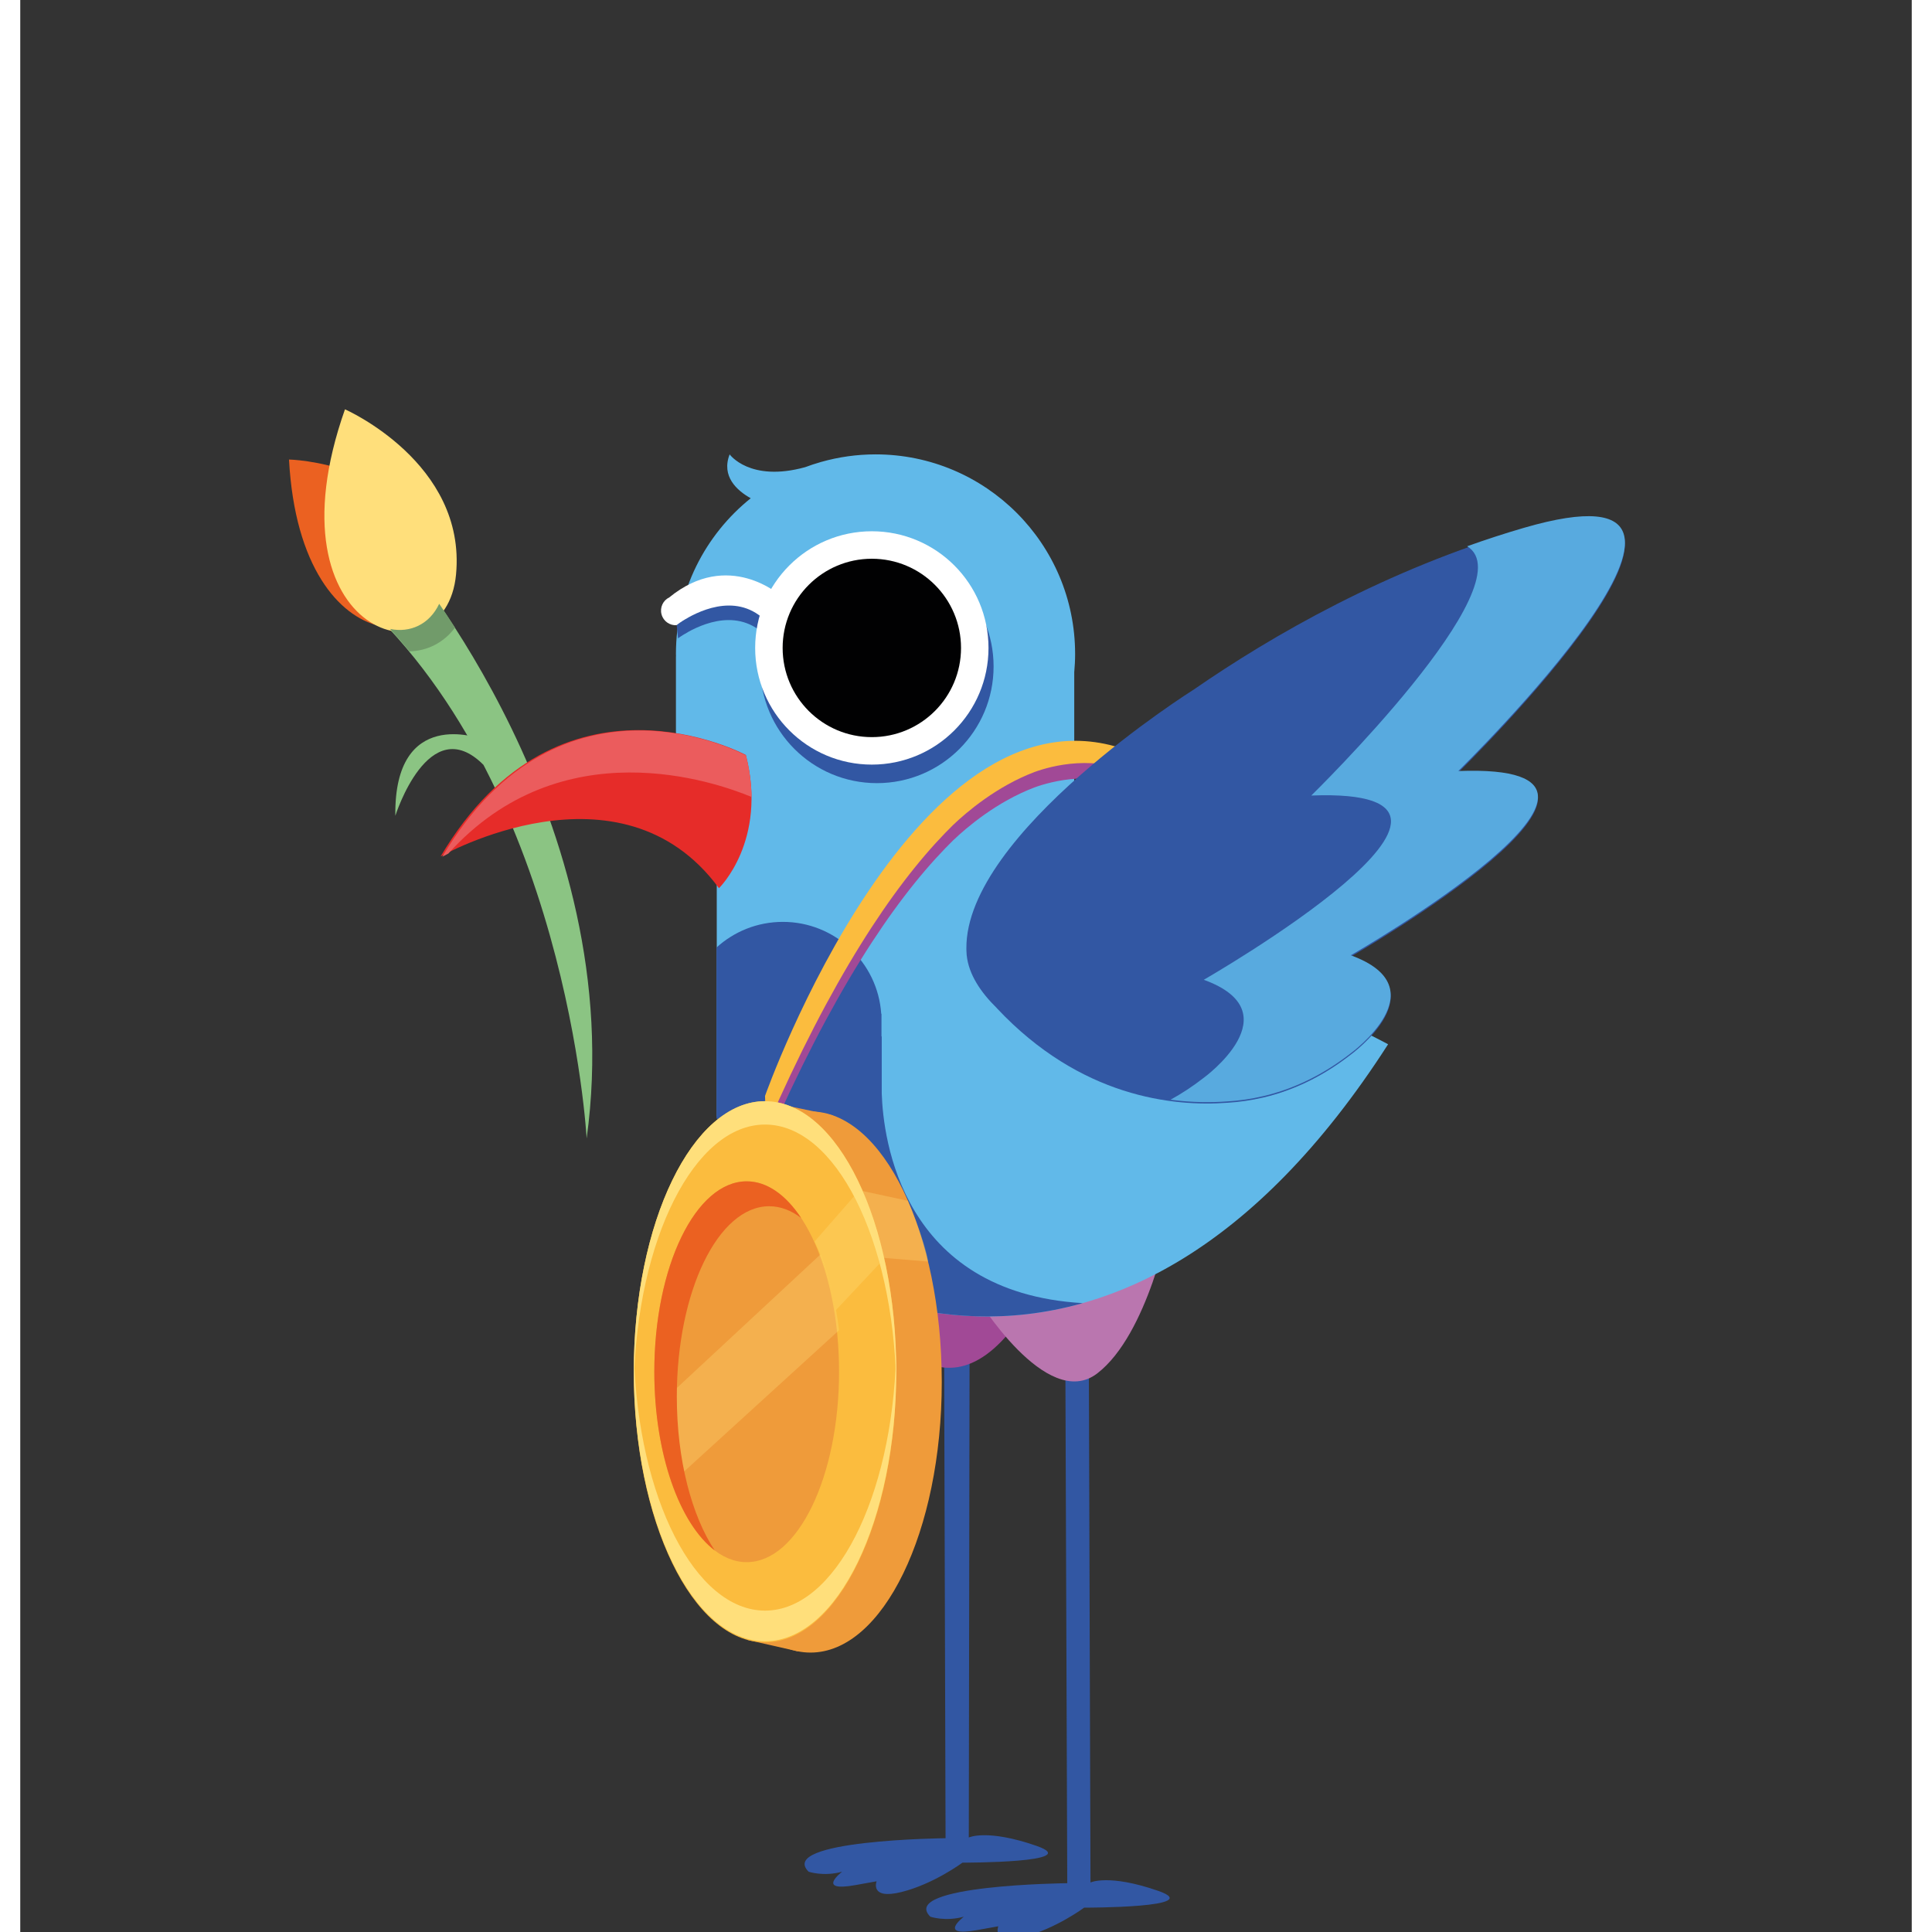 <?xml version="1.0" encoding="utf-8"?>
<!-- Generator: Adobe Illustrator 16.0.0, SVG Export Plug-In . SVG Version: 6.00 Build 0)  -->
<!DOCTYPE svg PUBLIC "-//W3C//DTD SVG 1.1//EN" "http://www.w3.org/Graphics/SVG/1.1/DTD/svg11.dtd">
<svg version="1.1" id="Layer_1" xmlns="http://www.w3.org/2000/svg" xmlns:xlink="http://www.w3.org/1999/xlink" x="0px" y="0px"
	 width="70px" height="70px" viewBox="0 0 644.59 658.395" enable-background="new 0 0 644.59 658.395"
	 xml:space="preserve">
<rect x="0" y="0" width="644.59" height="658.395" fill="#333333" stroke="none"/>
<path fill="#3257A3" d="M314.84,461.687l0.492,164.744c0,0-57.584,0.584-46.666,11.417c0,0,5.084,1.75,11.416,0
	c0,0-9.168,7,4.416,4.583s7.335-1.333,7.335-1.333s-2.5,6.416,8.5,3.666s20.749-10,20.749-10s42,0.083,25.166-5.75
	c-16.832-5.833-23-2.824-23-2.824l0.258-161.753"/>
<path fill="#3257A3" d="M356.162,466.126l0.641,175.638c0,0-57.584,0.584-46.666,11.417c0,0,5.084,1.75,11.416,0
	c0,0-9.167,7,4.416,4.583c13.584-2.417,7.334-1.333,7.334-1.333s-2.5,6.416,8.5,3.666s20.75-10,20.75-10s42,0.083,25.166-5.75
	c-16.832-5.833-23-2.824-23-2.824l-0.557-175.396"/>
<path fill="#A14996" d="M287.701,441.768c0,0,23.332,48.258,52,8.925c28.665-39.333-18.314-27.333-18.314-27.333"/>
<path fill="#BA76AF" d="M325.701,441.768c0,0,24,39.593,41.334,26.259c17.331-13.334,24.666-52,24.666-52"/>
<path fill="#61B9E9" d="M397.553,327.125c-7.359-2.188-14.548-3.661-14.548-3.661l0.084-0.076c-1.607-0.409-3.13-0.87-4.562-1.382
	c-1.814-0.409-3.627-0.795-5.433-1.149v-1.235c-12.419-6.592-16.282-17.685-16.867-27.655h2.956v-62.852
	c0.188-2.061,0.298-4.144,0.298-6.253c0-37.565-30.451-68.018-68.018-68.018c-6.411,0-12.606,0.906-18.487,2.564l0.036-0.03
	c-0.082,0.031-0.159,0.058-0.241,0.088c-1.798,0.514-3.567,1.091-5.301,1.744c-18.861,5.199-25.722-4.366-25.722-4.366
	c-2.901,7.48,2.451,12.299,7.185,14.955c-15.532,12.466-25.486,31.597-25.486,53.063c0,0.259,0.017,0.514,0.02,0.772
	c-0.005,0.032-0.02,0.062-0.02,0.097v28.282c5.05,8.937,12.366,25.04,9.904,39.953h4.005v88.245c0,0.254,0.114,0.478,0.288,0.637
	c1.981,22.206,14.638,41.328,32.794,52.228l-0.008,0.016c0,0,103.045,66.994,195.711-77.225
	C466.142,355.866,433.752,338.31,397.553,327.125z"/>
<path fill="#3257A3" d="M293.581,372.604v-19.412h-0.087v-7.713h-0.087c-1.183-17.493-15.737-31.318-33.527-31.318
	c-8.706,0-16.639,3.31-22.61,8.739v58.329h0.414c2.092,22.046,14.702,41.013,32.755,51.85l-0.008,0.017
	c0,0,39.533,25.697,91.646,10.992C300.268,440.463,294.067,387.957,293.581,372.604z"/>
<path fill="#8BC483" d="M393.086,325.972c-3.122-0.807-6.314-1.587-8.125-2.024c-0.301-0.069-0.597-0.142-0.893-0.215
	c-0.386-0.092-0.605-0.145-0.605-0.145l0.015-0.01c-10.239-2.686-16.063-7.736-16.063-7.736l4.862,14.193l12.163,14.193
	C384.439,344.229,399.456,330.391,393.086,325.972z"/>
<path fill="#A14996" d="M382.48,264.536c0-0.014,0.006-0.026,0.006-0.04c0-0.53-0.202-1.004-0.516-1.381
	c-0.011-0.016-0.018-0.033-0.027-0.049c-0.019-0.027-0.049-0.054-0.072-0.081c-0.007-0.008-0.013-0.016-0.02-0.022
	c-0.105-0.12-0.243-0.236-0.424-0.35v-0.001c-0.002-0.001-0.004-0.002-0.007-0.003c-0.374-0.233-0.901-0.451-1.538-0.655
	c-73.805-30.895-126.076,116.777-126.076,116.777l0.389,11.104c22.238-51.064,43.037-82.16,61.092-100.813l2.482-2.507
	c0.058-0.057,0.114-0.11,0.172-0.167c4.659-4.441,14.869-13.148,27.752-18.028c5.613-2.035,21.048-6.326,35.666,1.364
	C381.359,269.686,382.814,266.868,382.48,264.536z"/>
<path fill="#FBBC3E" d="M382.48,259.286c0-0.014,0.006-0.026,0.006-0.04c0-0.53-0.202-1.004-0.516-1.381
	c-0.011-0.016-0.018-0.033-0.027-0.049c-0.019-0.027-0.049-0.054-0.072-0.081c-0.007-0.008-0.013-0.016-0.02-0.022
	c-0.105-0.12-0.243-0.236-0.424-0.35v-0.001c-0.002-0.001-0.004-0.002-0.007-0.003c-0.374-0.233-0.901-0.451-1.538-0.655
	c-73.805-30.895-126.076,116.777-126.076,116.777l0.389,11.104c22.238-51.064,43.037-82.16,61.092-100.813l2.482-2.507
	c0.058-0.057,0.114-0.11,0.172-0.167c4.659-4.441,14.869-13.148,27.752-18.028c5.613-2.035,21.048-6.326,35.666,1.364
	C381.359,264.436,382.814,261.618,382.48,259.286z"/>
<path fill="#EF9B3A" d="M314.036,470.968c0,50.923-20.024,92.204-44.729,92.204s-44.729-41.281-44.729-92.204
	c0-50.92,20.025-92.201,44.729-92.201S314.036,420.048,314.036,470.968z"/>
<polyline fill="#EF9B3A" points="253.808,375.267 276.871,380.086 295.838,408.683 299.457,446.183 302.838,484.183 
	299.457,501.183 286.838,547.123 264.951,562.739 247.924,558.879 246.057,547.123 "/>
<path fill="#FBBC3E" d="M298.536,467.468c0,50.923-20.024,92.204-44.729,92.204s-44.729-41.281-44.729-92.204
	c0-50.92,20.025-92.201,44.729-92.201S298.536,416.548,298.536,467.468z"/>
<ellipse fill="#EF9B3A" cx="247.557" cy="467.469" rx="31.479" ry="64.89"/>
<path fill="#FFDF7B" d="M253.807,548.873c-23.854,0-43.343-38.49-44.657-86.983c-0.047,1.729-0.072,3.469-0.072,5.221
	c0,50.923,20.025,92.204,44.729,92.204s44.729-41.281,44.729-92.204c0-1.752-0.026-3.492-0.073-5.221
	C297.149,510.383,277.661,548.873,253.807,548.873z"/>
<path opacity="0.3" fill="#FFDF7B" d="M217.369,478.935c0.733,9.538,2.472,18.387,4.99,26.063l56.677-51.675
	c-1.137-9.647-3.313-18.456-6.28-25.877L217.369,478.935z"/>
<path fill="#EB6121" d="M255.225,411.068c3.826,0,7.492,1.41,10.884,3.986c-5.203-7.838-11.612-12.476-18.551-12.476
	c-17.386,0-31.479,29.053-31.479,64.89c0,27.95,8.574,51.771,20.595,60.902c-7.835-11.803-12.928-30.878-12.928-52.413
	C223.745,440.121,237.839,411.068,255.225,411.068z"/>
<path fill="#FFDF7B" d="M253.808,383.23c24.057,0,43.673,39.147,44.685,88.22c0.027-1.321,0.044-2.647,0.044-3.982
	c0-50.92-20.024-92.201-44.729-92.201s-44.729,41.281-44.729,92.201c0,1.335,0.018,2.661,0.044,3.982
	C210.135,422.378,229.751,383.23,253.808,383.23z"/>
<path opacity="0.3" fill="#FFDF7B" d="M277.959,446.489l14.841-15.842c-1.269-9.431-4.263-17.09-6.823-25.046l-15.291,17.487
	C273.085,428.073,276.299,436.188,277.959,446.489z"/>
<path opacity="0.3" fill="#FFDF7B" d="M287.098,405.889l15.423,3.323c0,0,6.134,14.705,6.851,20.713l-14.975-1.244
	C294.396,428.681,288.327,408.598,287.098,405.889z"/>
<path fill="#3257A3" d="M399.865,235.023c26.696-18.446,65.82-41.046,112.455-54.647c89.053-25.975-22.262,82.848-22.262,82.848
	c77.92-2.957-36.642,62.789-36.642,62.789c30.612,11.131,0,33.394,0,33.394c-8.907,6.95-17.855,11.255-26.433,13.724
	c-0.488,0.149-1.637,0.484-3.354,0.876c-4.193,0.989-8.281,1.555-12.215,1.794c-18.472,1.388-50.105-1.85-78.582-32.202l0.012-0.009
	c-5.627-5.505-9.604-11.563-10.301-17.976l-0.01,0.012c-0.008-0.088-0.008-0.176-0.016-0.265c-0.041-0.439-0.066-0.88-0.076-1.322
	c-0.009-0.225-0.012-0.45-0.016-0.676c0-0.039,0-0.08,0-0.12C322.079,283.885,399.763,235.087,399.865,235.023z"/>
<path fill="#58AADF" d="M403.326,367.287c0,0,30.609-22.263,0-33.395c0,0,114.561-65.746,36.641-62.789
	c0,0,73.861-72.208,53.111-84.943c6.258-2.237,12.674-4.337,19.242-6.252c89.053-25.974-22.262,82.848-22.262,82.848
	c77.92-2.957-36.642,62.788-36.642,62.788c30.612,11.132,0,33.395,0,33.395c-8.907,6.949-17.855,11.254-26.433,13.723
	c-0.488,0.151-1.637,0.484-3.354,0.876c-4.193,0.99-8.281,1.556-12.215,1.795c-5.463,0.41-12.082,0.416-19.426-0.565
	C395.754,372.708,399.544,370.236,403.326,367.287z"/>
<g>
	<path fill="#8BC483" d="M113.094,195.621l17.496-6.001c0,0,77.396,90.235,62.424,198.338c0,0-6.549-122.233-80.474-186.496"/>
	<path fill="#EB6121" d="M91.585,156.6c0,0,40.409,0.831,50.511,33.483C152.195,222.734,95.581,230.321,91.585,156.6z"/>
	<path fill="#FFDF7B" d="M110.66,139.487c0,0,41.404,18.174,37.853,56.243C144.959,233.8,83.202,217.383,110.66,139.487z"/>
	<path fill="#719B6A" d="M148.158,213.891c-1.89-2.949-3.695-5.661-5.389-8.128c-3.321,7.089-10.022,9.996-16.762,8.563
		c2.288,2.495,4.497,5.049,6.632,7.65C138.64,221.823,144.246,219.114,148.158,213.891z"/>
	<path fill="#8BC483" d="M156.907,251.758c0,0-29.586-11.148-29.085,26.255c0,0,11.36-36.034,30.02-17.378"/>
</g>
<g>
	<path fill="#E62C29" d="M247.283,257.285c0,0-63.373-34.118-104.023,34.565c0,0,61.255-34.87,94.848,10.832
		C238.107,302.683,254.744,286.589,247.283,257.285z"/>
	<path fill="#EB5C5D" d="M249.208,271.587c-0.048-4.306-0.604-9.019-1.909-14.147c0,0-62.822-34.158-103.472,34.526
		c0,0,0.729-0.415,2.071-1.096C184.521,248.044,236.913,266.481,249.208,271.587z"/>
</g>
<g>
	<path fill="#3257A3" d="M227.486,215.423c6.702-3.749,20.447-8.895,29.633,5.043l1.775-12.588c0,0-16.317-14.577-35.478-1.106
		c0.105,2.226,0.224,4.36,0.352,6.225L223.694,213c0,0,0.151,1.583,0.468,4.539c1.218-0.896,2.419-1.609,3.312-2.084
		C227.479,215.444,227.481,215.434,227.486,215.423z"/>
	<path fill="#FFFFFF" d="M221.15,203.607c-2.104,1.009-3.254,3.424-2.604,5.785c0.64,2.33,2.812,3.818,5.102,3.656
		c1.423-1.123,2.889-1.989,3.934-2.546c0.005-0.011,0.008-0.021,0.014-0.032c6.701-3.748,20.447-8.894,29.632,5.043l1.775-12.588
		C259.002,202.926,241.319,187.108,221.15,203.607z"/>
	<circle fill="#3257A3" cx="291.939" cy="227.122" r="39.759"/>
	<circle fill="#FFFFFF" cx="290.204" cy="220.806" r="39.759"/>
	<circle fill="#010102" cx="290.204" cy="220.806" r="30.395"/>
</g>
</svg>

